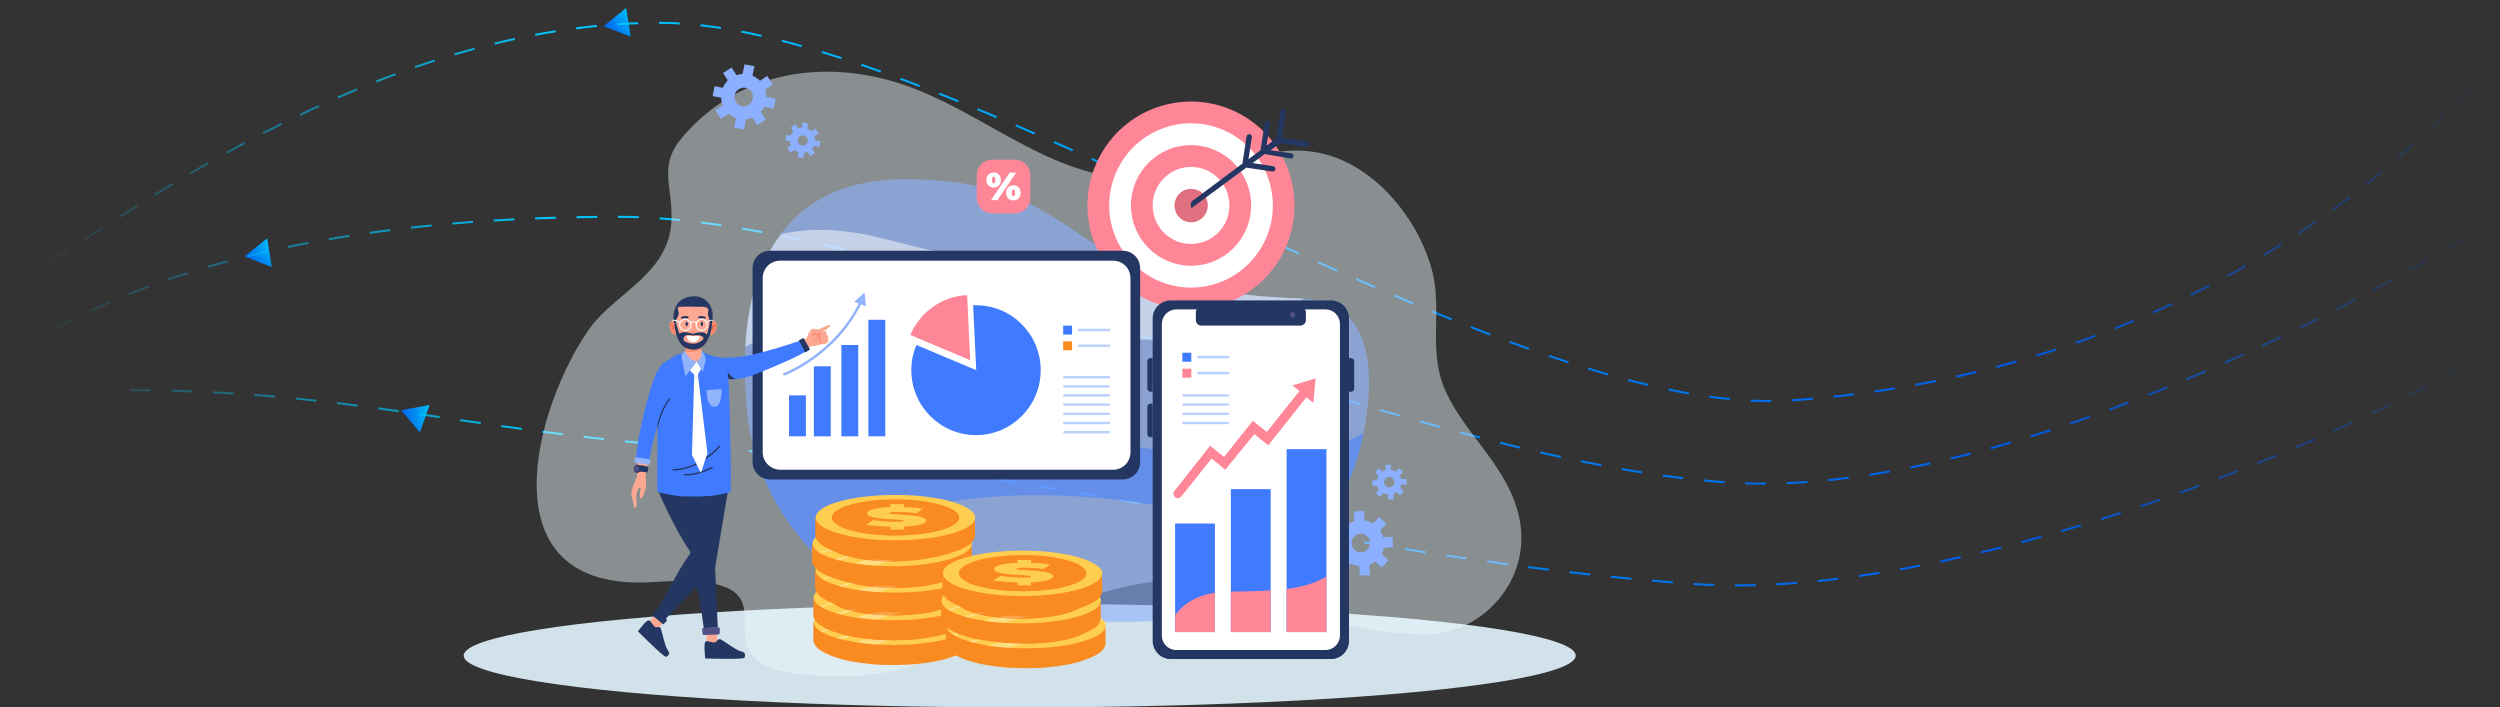 <svg xmlns="http://www.w3.org/2000/svg" fill="none" viewBox="0 0 1205 341"><rect x="0" y="0" width="1205" height="341" fill="#333333" stroke="none"/><defs/><path fill="url(#paint0_linear)" d="M303.989 17.688l-13.097-5.03 10.905-8.827 2.192 13.857z"/><path fill="url(#paint1_linear)" d="M130.955 128.705l-13.075-5.087 10.944-8.78 2.131 13.867z"/><path fill="url(#paint2_linear)" d="M202.384 208.394l-9.088-10.688 13.8-2.527-4.712 13.215z"/><path stroke="url(#paint3_linear)" stroke-dasharray="10 10" d="M1204.5 104.501c-71.83 46.333-246.9 136.8-372.5 128-157-11-396.5-128.001-534-128.001-137.5.001-227 26.001-283 61.001"/><path stroke="url(#paint4_linear)" stroke-dasharray="10 10" d="M1204.5 166c-71.83 46.333-262.4 124.3-388 115.5-157-11-319.5-56.5-454.5-64S178 188 57.5 188"/><path stroke="url(#paint5_linear)" stroke-dasharray="10 10" d="M1204.5 26C1126 121.5 1003 183.5 863 193S455.5 11 318 11 57 106.5 1 141.5"/><ellipse fill="#D1E2EA" rx="268" ry="25" transform="matrix(-1 0 0 1 491.5 316)"/><path fill="#EDF7FF" fill-opacity=".46" d="M284.417 158.043c12.375-17.122 38.258-26.074 39.248-51.943.64-16.813-6.744-26.033 5.445-40.232C358.561 31.52 403.337 28 441.326 42.963c37.99 14.96 68.143 44.39 110.608 43.175 23.12-.679 44.734-11.565 67.648-13.376 7.053-.556 13.632.082 19.778 1.749 23.017 6.297 43.105 29.161 50.488 54.35 5.961 20.436-2.227 40.419 7.301 60.484 10.106 21.361 30.421 36.384 35.289 60.977 5.836 29.511-18.17 54.824-43.621 55.317-16.21.309-46.198-2.695-59.831-13.026-16.602-12.595-33.06-13.603-52.612-13.377-37.186.453-40.656 7.758-77.429 13.377-31.514 4.815-42.266 38.12-108.773 32.817-66.507-5.302 8.329-50.408-75.148-44.898-83.478 5.51-56.552-86.557-30.607-122.489z"/><path fill="#8CB0FF" d="M657.247 208.672c-2.675 14.013-7.91 27.092-15.121 38.535-20.007 31.879-55.367 52.431-94.798 52.431h-75.605c-30.708 0-59.903-12.611-81.073-34.798-.93-.934-1.861-1.985-2.675-2.919-11.748-13.312-20.239-29.077-24.775-46.126a109.083 109.083 0 01-3.141-17.399v-.467c-1.047-10.743-1.396-21.019-.814-30.711 1.163-21.603 6.63-40.403 17.098-54.416 12.214-16.348 31.29-26.157 58.624-26.39h3.489c75.257 1.167 72.814 35.615 134.462 50.795 14.074 3.503 31.521 5.956 54.087 6.656.465 0 1.047 0 1.512.117 31.521 1.985 35.011 31.762 28.73 64.692z" opacity=".6"/><path fill="#fff" d="M628.516 143.98c-21.286 11.21-54.669 23.121-94.798 18.801-60.949-6.656-137.718-19.385-174.474 4.554 1.163-21.603 6.63-40.404 17.099-54.416 12.911-3.036 29.195-3.153 49.899 2.218 44.782 11.561 102.94 24.289 146.675 22.07 14.074 3.504 31.521 5.956 54.087 6.656.465 0 1.047 0 1.512.117z" opacity=".5"/><path fill="#407BFF" d="M657.246 208.672c-2.675 14.013-7.909 27.091-15.121 38.535-15.47 4.671-35.942 6.422-62.578.584-64.904-14.246-136.206-14.013-188.897 16.932-.931-.934-1.861-1.985-2.675-2.919-11.748-13.313-20.239-29.077-24.776-46.126 18.378-8.758 64.439-25.69 123.877-12.144 62.694 14.363 134.461 25.807 170.17 5.138z" opacity=".5"/><path fill="#8CB0FF" d="M372.93 52.37l.93-4.788-4.536-.934c0-1.168-.233-2.336-.581-3.504l3.722-2.452-2.676-4.087-3.489 2.336c-1.047-1.051-2.326-1.869-3.606-2.453l.931-4.554-4.769-.934-.931 4.67c-.93 0-1.977.234-2.908.585l-2.442-3.737-4.071 2.686 2.326 3.503c-1.047 1.051-1.861 2.335-2.443 3.62l-3.955-.817-.93 4.787 4.071.818c.116 1.284.349 2.569.814 3.736l-3.606 2.336 2.676 4.087 3.722-2.452c1.047.934 2.326 1.634 3.606 2.101l-.931 4.555 4.769.934.931-4.905c1.046-.116 2.093-.35 3.14-.817l2.326 3.62 4.071-2.686-2.442-3.736c.698-.818 1.163-1.635 1.628-2.453l4.653.934zM360.949 50.5c-2.093 1.401-4.885.818-6.164-1.284-1.396-2.102-.815-4.905 1.279-6.19 2.094-1.4 4.885-.817 6.165 1.285 1.279 1.985.698 4.788-1.28 6.189zM394.903 70.794l.465-2.686-2.443-.467c0-.7-.116-1.284-.349-1.985l1.978-1.401-1.513-2.219-1.977 1.285c-.581-.584-1.279-1.051-1.977-1.402l.465-2.452-2.675-.467-.466 2.569c-.581 0-1.046.117-1.628.35l-1.396-1.985-2.21 1.518 1.28 1.985c-.582.584-1.047 1.285-1.396 1.986l-2.094-.468-.465 2.686 2.21.467c0 .7.233 1.401.465 1.985l-1.745 1.285 1.513 2.219 1.977-1.402c.582.467 1.279.934 1.977 1.168l-.465 2.452 2.675.467.466-2.569c.581-.116 1.163-.233 1.744-.467l1.28 1.985 2.21-1.518-1.396-1.985c.349-.467.698-.934.931-1.401l2.559.467zm-6.63-1.05c-1.164.7-2.676.466-3.374-.701-.698-1.168-.465-2.686.698-3.387 1.163-.7 2.675-.467 3.373.7.698 1.052.466 2.57-.697 3.387zM671.438 263.673l-.232-4.905-4.537.234c-.232-1.168-.814-2.219-1.395-3.27l3.024-3.27-3.606-3.269-2.908 3.153c-1.279-.818-2.675-1.285-4.071-1.518l-.233-4.555-4.885.234.233 4.788c-.931.233-1.861.7-2.675 1.284l-3.257-3.036-3.257 3.62 3.14 2.919c-.814 1.285-1.279 2.686-1.512 4.087l-3.955.234.233 4.904 4.188-.233c.348 1.168.93 2.335 1.744 3.386l-2.908 3.153 3.606 3.27 3.024-3.27c1.28.701 2.559 1.051 3.955 1.168l.233 4.671 4.885-.234-.233-5.021c1.047-.35 1.978-.934 2.792-1.518l3.141 2.919 3.256-3.62-3.256-3.036c.465-.934.814-1.868.93-2.802l4.536-.467zm-12.213 1.051c-1.628 1.868-4.536 1.985-6.281.35-1.861-1.635-1.977-4.554-.349-6.306 1.629-1.868 4.537-1.985 6.281-.35 1.861 1.635 1.978 4.554.349 6.306zM678.067 233.545l-.117-2.686-2.558.117c-.117-.584-.466-1.284-.815-1.751l1.629-1.869-1.978-1.751-1.512 1.751c-.698-.467-1.512-.7-2.21-.817l-.116-2.569-2.675.117.116 2.569c-.465.116-1.047.35-1.512.7l-1.861-1.635-1.745 1.985 1.745 1.519c-.465.7-.698 1.518-.814 2.218l-2.21.117.116 2.686 2.21-.117c.233.701.465 1.284.93 1.868l-1.512 1.752 1.978 1.752 1.628-1.869c.698.35 1.396.584 2.21.584l.116 2.569 2.676-.117-.117-2.686c.582-.233 1.047-.467 1.513-.817l1.744 1.518 1.745-1.985-1.861-1.635a8.151 8.151 0 00.582-1.518h2.675zm-6.63.584c-.931 1.051-2.443 1.051-3.49.117-1.047-.934-1.047-2.452-.116-3.503.931-1.051 2.443-1.051 3.489-.117.931.934.931 2.452.117 3.503z"/><path fill="#FF8697" d="M617.764 123.207c13.292-24.237 4.496-54.701-19.645-68.045-24.142-13.344-54.487-4.514-67.779 19.722-13.292 24.237-4.496 54.701 19.645 68.045 24.142 13.344 54.488 4.514 67.779-19.722z"/><path fill="#fff" d="M586.353 136.635c20.695-6.808 31.974-29.17 25.193-49.946-6.781-20.776-29.055-32.1-49.75-25.291-20.695 6.808-31.974 29.169-25.193 49.945 6.782 20.776 29.055 32.1 49.75 25.292z"/><path fill="#FF8697" d="M579.333 127.612c15.73-2.914 26.129-18.079 23.225-33.87-2.903-15.793-18.008-26.232-33.738-23.317-15.73 2.914-26.129 18.079-23.225 33.871 2.903 15.792 18.008 26.231 33.738 23.316z"/><path fill="#fff" d="M575.132 117.561c10.197-.582 17.994-9.354 17.414-19.592-.58-10.237-9.317-18.065-19.515-17.482-10.198.582-17.994 9.353-17.414 19.591.58 10.238 9.317 18.065 19.515 17.483z"/><path fill="#E07080" d="M576.289 106.847c-4.303 1.168-8.723-1.284-9.887-5.605-1.163-4.32 1.28-8.758 5.584-9.925 4.303-1.168 8.723 1.284 9.887 5.605 1.163 4.204-1.396 8.758-5.584 9.925z"/><path fill="#243762" d="M629.912 68.195l-12.097-1.868 1.862-12.145c.116-.7-.349-1.4-1.047-1.518-.698-.116-1.396.35-1.512 1.051l-1.978 13.079-4.652 3.386 1.628-10.51c.116-.7-.349-1.4-1.047-1.4-.698-.117-1.396.35-1.512 1.05L607.58 72.4l-5.816 4.32 1.628-10.509c.117-.7-.349-1.401-1.047-1.518-.697-.117-1.395.35-1.512 1.05l-1.977 13.08-24.543 18.333c-.581 1.401-.349 2.335 0 3.153l26.404-19.501 12.562 1.868c.698.117 1.396-.35 1.512-1.051.117-.7-.349-1.401-1.047-1.518l-10.003-1.518 5.816-4.32 12.446 2.101c.698.117 1.396-.35 1.512-1.05.116-.701-.349-1.402-1.047-1.402l-10.003-1.518 4.653-3.386 12.562 1.868c.698.117 1.395-.35 1.512-1.051-.117-.817-.582-1.518-1.28-1.635zM541.165 231.093H371.111c-4.653 0-8.375-3.737-8.375-8.408v-93.418c0-4.671 3.722-8.408 8.375-8.408h170.054c4.653 0 8.375 3.737 8.375 8.408v93.535c0 4.554-3.722 8.291-8.375 8.291z"/><path fill="#fff" d="M367.621 218.014v-83.959c0-4.671 3.722-8.408 8.375-8.408h160.516c4.653 0 8.375 3.737 8.375 8.408v83.959c0 4.671-3.722 8.408-8.375 8.408H375.996c-4.653-.117-8.375-3.854-8.375-8.408z"/><path fill="#407BFF" d="M501.615 178.428c0 17.283-13.958 31.296-31.173 31.296-17.215 0-31.172-14.013-31.172-31.296 0-4.32.814-8.407 2.442-12.144l28.847 12.144-1.513-31.295h1.513c17.098 0 31.056 14.013 31.056 31.295z"/><path fill="#FF8697" d="M466.139 142.229c-9.305.467-17.564 5.021-23.031 11.91-1.744 2.219-3.256 4.671-4.303 7.357l28.846 12.144-1.512-31.411z"/><path fill="#407BFF" d="M516.741 156.941h-4.303v4.321h4.303v-4.321z"/><path fill="#8CB0FF" d="M534.771 159.628h-14.772c-.116 0-.349-.117-.349-.35v-.468c0-.117.117-.351.349-.351h14.772c.117 0 .349.117.349.351v.468c0 .116-.232.35-.349.35z" opacity=".6"/><path fill="#FA8B21" d="M516.739 164.532h-4.303v4.32h4.303v-4.32z"/><path fill="#8CB0FF" d="M534.77 167.218h-14.773c-.116 0-.349-.116-.349-.35v-.468c0-.116.117-.35.349-.35h14.773c.116 0 .348.117.348.35v.468c0 .234-.232.35-.348.35zM534.536 182.399h-21.519c-.349 0-.581-.234-.581-.584 0-.351.232-.585.581-.585h21.519c.349 0 .581.234.581.585 0 .35-.349.584-.581.584zM534.536 186.837h-21.519c-.349 0-.581-.234-.581-.585 0-.35.232-.584.581-.584h21.519c.349 0 .581.234.581.584 0 .234-.349.585-.581.585zM534.536 191.157h-21.519c-.349 0-.581-.234-.581-.584 0-.351.232-.585.581-.585h21.519c.349 0 .581.234.581.585 0 .35-.349.584-.581.584zM534.536 195.594h-21.519c-.349 0-.581-.233-.581-.584 0-.35.232-.584.581-.584h21.519c.349 0 .581.234.581.584 0 .351-.349.584-.581.584zM534.536 200.031h-21.519c-.349 0-.581-.233-.581-.584 0-.35.232-.584.581-.584h21.519c.349 0 .581.234.581.584 0 .351-.349.584-.581.584zM534.536 204.469h-21.519c-.349 0-.581-.234-.581-.584 0-.351.232-.585.581-.585h21.519c.349 0 .581.234.581.585 0 .35-.349.584-.581.584zM534.536 208.906h-21.519c-.349 0-.581-.233-.581-.584 0-.35.232-.584.581-.584h21.519c.349 0 .581.234.581.584 0 .351-.349.584-.581.584z" opacity=".6"/><path fill="#407BFF" d="M388.443 190.572h-8.142v19.735h8.142v-19.735zM400.423 176.56h-8.142v33.747h8.142V176.56zM413.681 166.283h-8.142v44.024h8.142v-44.024zM426.709 154.139h-8.143v56.167h8.143v-56.167z"/><path fill="#91B3FA" d="M411.707 145.498l5.7 2.102-.698-6.656-5.002 4.554z"/><path fill="#91B3FA" d="M378.09 180.997a.64.64 0 01-.582-.35c-.116-.35 0-.701.349-.817.233-.117 24.659-9.459 36.64-34.799.116-.35.465-.467.814-.233.349.117.465.467.233.817-12.097 25.69-36.989 35.266-37.338 35.382h-.116z"/><path fill="#243762" d="M650.153 153.556v155.308a8.73 8.73 0 01-8.724 8.758h-77.001c-2.443 0-4.653-1.051-6.281-2.569-1.629-1.635-2.559-3.737-2.559-6.189V153.556a8.729 8.729 0 018.724-8.758h77.001c1.396 0 2.791.35 3.955.934 2.907 1.401 4.885 4.437 4.885 7.824z"/><path fill="#243762" d="M650.153 153.557v155.308a8.73 8.73 0 01-8.724 8.758h-77.001c-2.443 0-4.653-1.051-6.282-2.569l87.238-169.321c2.791 1.402 4.769 4.438 4.769 7.824zM555.588 188.821h-1.047c-.814 0-1.512-.7-1.512-1.518v-13.195c0-.818.698-1.518 1.512-1.518h1.047v16.231z"/><path fill="#243762" d="M650.154 188.821h1.047c.814 0 1.512-.7 1.512-1.518v-13.195c0-.818-.698-1.518-1.512-1.518h-1.047v16.231zM555.588 210.775h-1.047c-.814 0-1.512-.701-1.512-1.518v-13.195c0-.818.698-1.519 1.512-1.519h1.047v16.232z"/><path fill="#fff" d="M560.01 306.294V156.125c0-3.854 3.14-7.007 6.979-7.007h71.883c3.839 0 6.979 3.153 6.979 7.007v150.169c0 3.854-3.14 7.007-6.979 7.007h-71.883c-3.955 0-6.979-3.153-6.979-7.007z"/><path fill="#FF8697" d="M634.101 182.398l-1.047 11.794-3.373-2.686-18.378 23.121-6.746-5.371-13.958 17.165-3.257-2.685-3.373-2.686-14.656 18.333c-.698.817-1.977 1.051-2.792.35-.93-.7-1.163-2.102-.465-3.036l17.215-21.836 6.746 5.371 8.724-10.976 5.118-6.423 3.373 2.686 3.373 2.686 15.703-19.735-3.373-2.686 11.166-3.386z"/><path fill="#407BFF" d="M612.466 235.764h-19.193v68.896h19.193v-68.896z"/><path fill="#FF8697" d="M593.273 285.159c5.7-.117 12.446-.117 19.193-.584v20.085h-19.193v-19.501z"/><path fill="#407BFF" d="M639.337 216.497h-19.192v88.163h19.192v-88.163z"/><path fill="#FF8697" d="M639.337 277.803v26.857h-19.192v-20.785c7.211-.934 13.957-2.686 19.192-6.072z"/><path fill="#407BFF" d="M585.598 252.346h-19.192v52.314h19.192v-52.314z"/><path fill="#FF8697" d="M585.598 285.742v18.917h-19.192v-8.057c1.978-2.919 7.444-9.225 19.192-10.86z"/><path fill="#407BFF" d="M574.2 170.021h-4.304v4.32h4.304v-4.32z"/><path fill="#8CB0FF" d="M592.113 172.707h-14.772c-.116 0-.349-.117-.349-.35v-.468c0-.117.117-.35.349-.35h14.772c.117 0 .349.116.349.35v.468c0 .233-.116.35-.349.35z" opacity=".6"/><path fill="#FF8697" d="M574.2 177.728h-4.304v4.32h4.304v-4.32z"/><path fill="#8CB0FF" d="M592.109 180.414h-14.772c-.116 0-.349-.117-.349-.35v-.468c0-.117.117-.35.349-.35h14.772c.117 0 .349.116.349.35v.468c0 .233-.116.35-.349.35zM591.881 191.158h-21.518c-.349 0-.582-.234-.582-.584 0-.351.233-.585.582-.585h21.518c.349 0 .582.234.582.585 0 .35-.233.584-.582.584zM591.881 195.595h-21.518c-.349 0-.582-.233-.582-.584s.233-.584.582-.584h21.518c.349 0 .582.233.582.584s-.233.584-.582.584zM591.881 200.032h-21.518c-.349 0-.582-.233-.582-.584 0-.35.233-.584.582-.584h21.518c.349 0 .582.234.582.584 0 .351-.233.584-.582.584zM591.881 204.47h-21.518c-.349 0-.582-.234-.582-.584 0-.351.233-.585.582-.585h21.518c.349 0 .582.234.582.585 0 .35-.233.584-.582.584z" opacity=".6"/><path fill="#243762" d="M626.775 156.942h-47.806c-1.396 0-2.559-1.168-2.559-2.686v-3.736c0-1.402 1.163-2.569 2.559-2.569h47.806c1.396 0 2.675 1.167 2.675 2.569v3.736c0 1.402-1.163 2.686-2.675 2.686z"/><path fill="#243762" d="M615.959 152.971h-30.591c-.349 0-.698-.233-.698-.7v-.935c0-.35.233-.7.698-.7h30.591c.349 0 .698.233.698.7v.935c-.116.35-.349.7-.698.7z"/><path fill="#524E86" d="M624.332 151.804c0 .701-.581 1.285-1.279 1.285s-1.28-.584-1.28-1.285c0-.7.582-1.284 1.28-1.284.698-.117 1.279.467 1.279 1.284z"/><path fill="#FDA893" d="M400.187 156.709c-1.046-.351-5.583 2.101-5.815 2.101-.233 0-1.047-.233-1.978-.35-.93-.117-1.396.117-2.21 1.401-.698 1.168-1.396 3.27-1.396 3.27-.465.117-.93.35-1.395.584.697 1.401 1.395 2.686 2.093 4.087.814-.467 1.512-.817 2.094-1.168.465.117.93.234 1.279.117 1.047-.234 1.978-.584 2.559-.701.349-.116.466-.233.466-.233.116 0 .581.233 1.628 0 1.163-.35 1.861-1.168 1.861-1.635 0-.584-.581-.934-.581-.934s.465-.35.465-.934c0-.584-1.047-1.168-1.047-1.168s.465-.584.116-1.168c-.349-.584-1.744-.117-1.861 0 .233-.233 4.653-2.919 3.722-3.269z"/><path fill="#FD896B" d="M391.696 161.964h-.117c-.116-.117-.116-.234-.116-.351l.581-1.051c0-.116.117-.116.117-.116h.232s1.164.7 2.21.467c.349-.117.582-.234.582-.351.116-.233 0-.35 0-.35 0-.117 0-.233.116-.35.117 0 .233 0 .349.117 0 0 .117.467 0 .817-.116.35-.465.584-.93.701-.931.233-1.861-.234-2.327-.351l-.465.818h-.232z"/><path fill="#FD896B" d="M396.117 165.818s-.233 0-.582.117c-.465-.467-.465-1.168-.465-1.635 0-.467 0-.817-.233-1.168-.232-.233-.349-.583-.349-.934 0-.35 0-.584.117-.817 0-.117 0-.117.116-.234.116-.233.116-.35.116-.35.117-.117.233-.117.349-.117.116.117.116.234.116.35-.116.117-.232.468-.232.935 0 .233.116.467.232.7.349.351.349.935.349 1.402-.116.817 0 1.284.466 1.751z"/><path fill="#FD896B" d="M392.627 163.949c-.116 0-.232 0-.232-.117 0-.116 0-.233.116-.35 0 0 1.512-.701 1.628-2.102 0-.117.117-.234.233-.234s.233.117.233.234c-.117 1.752-1.745 2.569-1.978 2.569.116 0 0 0 0 0z"/><path fill="#407BFF" d="M387.51 163.598c-9.305 3.153-16.284 5.255-23.496 7.007-12.911 3.152-19.774 1.284-19.774 1.284l4.886 8.992.814 1.634c1.396.351 3.14.467 4.769.234 4.885-.467 9.887-2.569 9.887-2.569 13.26-5.255 21.983-9.342 25.589-11.911l-2.675-4.671z"/><path fill="#243762" d="M387.276 162.897l-2.21 1.051 3.025 5.955 2.326-1.401-3.141-5.605zM354.71 182.749c-1.745.117-3.373.117-4.769-.234l-.814-1.635c.233-.817.698-1.401 1.512-1.751 0 0 1.163 2.335 4.071 3.62z"/><path fill="#FDA893" d="M316.905 294.733l-3.839 5.138s.698 2.335 3.49 4.087l4.536-5.839-4.187-3.386z"/><path fill="#243762" d="M315.975 302.323s1.745-.351 2.327.233c.581.584 2.093 8.992 3.606 10.86 1.395 1.869 0 2.803-.931 3.153-.93.35-13.493-12.261-13.493-12.261s3.141-4.321 4.653-5.138c1.512-.817 2.21 2.219 3.838 3.153z"/><path fill="#FDA893" d="M340.17 303.491l.582 6.306s1.977 1.284 5.234.7l-.582-7.356-5.234.35z"/><path fill="#243762" d="M344.939 309.563s1.163-1.518 1.978-1.518c.93 0 7.909 5.489 10.352 5.956 2.326.467 1.977 2.218 1.512 3.036-.465.934-18.843.35-18.843.35s-.698-5.955-.117-7.707c.466-1.518 3.257.351 5.118-.117zM336.679 234.713l-3.839 31.879s-3.489 4.671-6.746 10.626a9463.397 9463.397 0 01-10.119 18.1l4.42 3.387 24.31-25.223 6.513-39.003-14.539.234z"/><path fill="#243762" d="M321.558 298.705c-.349 1.051-1.163 1.635-1.977 2.219l-5.118-4.321c.465-.934 1.047-1.752 1.745-2.335l5.35 4.437zM317.021 235.996s6.863 16.932 15.703 30.011c0 0 1.28 12.845 3.606 19.618 1.047 3.036 2.908 17.165 2.908 17.165l6.746-.35-1.745-39.236-7.095-28.492-20.123 1.284z"/><path fill="#524E86" d="M346.682 302.323c.465 1.168.349 2.336 0 3.503l-7.793.234c-.349-1.168-.466-2.219-.349-3.386l8.142-.351z"/><path fill="#407BFF" d="M352.149 233.895v3.27c-3.257.934-6.514 1.518-9.77 1.868H341.564c-.581.117-1.163.117-1.744.117-2.792.234-5.584.234-8.375.117H329.119c-4.071-.35-8.259-1.051-12.33-2.219v-9.225-.701c0-4.67 0-10.509.116-16.464v-1.402-1.635-.233-.35-.818-1.168-.817-1.752c.233-11.91.582-22.77 1.396-25.573.116-.233.116-.467.233-.584l.349-.35.465-.467c1.279-1.168 3.489-2.569 5.7-3.854.232-.116.465-.35.814-.467l6.048-2.102 6.281.468c.698.467 6.747 2.452 7.444 2.919.233.117.466.233.582.35 1.745 1.051 3.141 2.219 3.838 3.153.931 1.401 1.513 13.429 1.745 26.624v.934c0 1.402.117 2.803.117 4.204 0 1.401 0 2.803.116 4.087 0 2.219.116 4.438.116 6.54v.7c0 2.102 0 4.087.116 5.956v7.94c-.116.35-.116.701-.116.934z"/><path fill="#91B3FA" d="M340.634 188.004l7.211-.467s.233 8.758-3.606 8.524c-3.838-.233-3.605-8.057-3.605-8.057z"/><path fill="#243762" d="M323.071 192.324c0-.35-.349-.467-.582-.233-2.559 3.386-4.071 7.006-5.001 9.809-.233.7-.465 1.401-.582 2.102V207.388c.233-1.401.582-3.27 1.28-5.372.93-2.802 2.326-6.422 4.885-9.692 0 .117 0 .117 0 0zM324.349 226.772c6.746 0 12.562-3.153 16.284-5.722 3.955-2.803 6.397-5.605 6.397-5.722a.355.355 0 000-.467.352.352 0 00-.465 0s-2.326 2.803-6.281 5.605c-3.606 2.569-9.189 5.605-15.819 5.605-.233 0-.349.117-.349.351-.116.233 0 .35.233.35zM331.445 229.108c5.932 0 11.748-3.387 11.981-3.504.116-.116.232-.233.116-.467-.116-.116-.233-.233-.465-.116-.117 0-6.979 3.97-13.144 3.386-.233 0-.349.117-.349.35 0 .234.116.351.349.351.465-.117 1.047 0 1.512 0z"/><path fill="#fff" d="M340.983 218.366l-3.14 9.575-4.304-8.641 1.047-37.367.116-1.402 1.629-.233.232 1.868 4.42 36.2z"/><path fill="#EDEDED" d="M336.563 182.166l-.814 1.051-1.163-1.284.116-1.402 1.629-.233.232 1.868z"/><path fill="#fff" d="M332.492 178.546l3.257 3.153 2.21-3.971-2.21-3.62-3.257 4.438z"/><path fill="#91B3FA" d="M330.979 168.736l-.931.701c-.232.234-.465.35-.697.584-.698.584-.931 1.051-.815 2.219 0 .116.117.35.117.467l1.744 8.641 5.467-7.24c-.116 0-4.071-1.401-4.885-5.372z"/><path fill="#91B3FA" d="M338.074 169.086s2.559 2.336 1.861 5.255l-1.163 4.788-2.908-5.021c-.116 0 1.977-1.285 2.21-5.022z"/><path fill="#FDA893" d="M305.507 244.055c-.116 1.634 1.861.817 1.279-2.686-.581-3.387 1.047-6.539 1.745-6.423.698.117-.581 3.737 0 5.022.582 1.284 1.396-1.285 2.21-2.803.814-1.635.814-5.138.465-7.59-.349-2.452 4.071-17.633 4.188-21.954l.581-1.868 1.978-6.773 3.14-10.626s-1.861-8.057-5.001-7.357c0 0-1.629 5.605-3.49 11.911-.349 1.051-.581 2.219-.93 3.27-1.28 4.554-2.443 9.108-3.025 11.794-1.512 7.123-1.628 21.836-1.628 21.836s-2.559 5.372-2.675 7.824c0 2.686 1.396 4.788 1.163 6.423z"/><path fill="#407BFF" d="M318.882 176.21c0 .116-.232-.234-.349 0-.349.817-1.977 2.919-2.791 5.021-.117.233-.233.584-.349.817-1.163 3.036-7.561 22.654-8.84 39.47l6.281 1.167c1.977-10.976 3.257-14.363 4.42-19.734.581-2.102 1.279-4.087 1.861-5.956.233-.7.465-1.518.698-2.102.116-.233.116-.467.232-.7.931-2.803 1.629-5.022 1.861-6.189.466-3.62-.93-10.393-3.024-11.794z"/><path fill="#91B3FA" d="M306.205 220.35l-.465 2.569 7.444 1.167.466-2.569-7.445-1.167z"/><path fill="#243762" d="M306.67 224.32s4.071-.351 5.816.934l-.349 2.452s-4.769-.584-5.932-.467c0 0 0-2.452.465-2.919z"/><path fill="#243762" d="M308.763 225.955c0 1.051-.698 1.985-1.629 1.985-.93 0-1.628-.934-1.628-1.985 0-1.051.698-1.985 1.628-1.985.931 0 1.629.817 1.629 1.985z"/><path fill="#524E86" d="M308.065 225.838c0 .817-.582 1.401-1.164 1.401-.581 0-1.163-.701-1.163-1.401 0-.818.582-1.401 1.163-1.401.582 0 1.164.583 1.164 1.401z"/><path fill="#243762" d="M324.582 153.321c0 5.722 3.49 9.692 9.305 9.692 5.816 0 9.771-4.32 9.771-10.042 0-5.722-3.373-10.159-9.189-10.159-6.863.116-9.887 4.787-9.887 10.509z"/><path fill="#FD896B" d="M325.861 155.773s-1.628-2.102-2.791-.35c-1.163 1.751.465 7.006 3.373 5.721l-.582-5.371z"/><path fill="#D65C48" d="M325.86 159.509c-.116 0-.233-.117-.233-.234-.465-1.635-2.093-2.219-2.093-2.219-.117 0-.233-.233-.117-.35 0-.117.233-.233.349-.117.117 0 1.861.701 2.443 2.569 0 .234-.116.351-.349.351.116 0 0 0 0 0z"/><path fill="#D65C48" d="M324.231 158.693h-.117c-.116-.117-.116-.234-.116-.351 0 0 .349-.467.931-.701.116 0 .232 0 .349.117 0 .117 0 .234-.117.351-.465.233-.698.584-.698.584h-.232z"/><path fill="#FD896B" d="M342.377 155.773s1.628-2.102 2.791-.35c1.163 1.751-.465 7.006-3.373 5.721l.582-5.371z"/><path fill="#D65C48" d="M342.376 159.509c.117 0 .233-.117.233-.234.465-1.635 2.094-2.219 2.094-2.219.116 0 .232-.233.116-.35 0-.117-.233-.233-.349-.117-.116 0-1.861.701-2.443 2.569 0 .234.117.351.349.351-.116 0 0 0 0 0z"/><path fill="#D65C48" d="M344.006 158.693h.116c.116-.117.116-.234.116-.351 0 0-.348-.467-.93-.701-.116 0-.233 0-.349.117 0 .117 0 .234.116.351.466.233.698.584.698.584h.233z"/><path fill="#FDA893" d="M338.074 165.583v5.488s-.581 2.802-2.326 3.036c-2.443.233-5.234-3.854-5.234-3.854v-4.32l7.56-.35z"/><path fill="#FD896B" d="M338.074 165.583v2.335c-1.396 1.518-3.838 1.985-7.56 1.401v-3.386l7.56-.35z"/><path fill="#FDA893" d="M325.045 155.773c0 .35 0 .584.116.934.117.818.233 1.518.349 2.336v.116c.698 3.854 2.21 7.591 5.584 8.758 7.56 2.686 10.352-3.853 11.399-7.59l.348-1.401v-.117c.117-.584.233-1.168.233-1.751 0-.468.116-.935.116-1.402.117-1.167.233-2.335.233-3.269.116-2.336-1.279-4.438-3.489-5.255-3.141-1.168-7.91-2.102-12.33.35-1.628.934-2.675 2.686-2.792 4.554.117 1.051.117 2.336.233 3.737z"/><path fill="#243762" d="M325.047 155.773c0 .35 0 .584.116.934.117.818.233 1.518.349 2.336v.116c.698 3.854 2.21 7.591 5.583 8.758 7.561 2.686 10.352-3.853 11.399-7.59l.349-1.401v-.117c.117-.584.233-1.168.233-1.751 0-.468.116-.935.116-1.402l-1.163.351c-.349 1.751-.814 4.203-1.396 5.371-1.047-2.452-6.513-.467-6.513-.467s-5.002-1.752-6.63 0c-.815-1.985-1.513-5.021-1.513-5.021l-.93-.117zm8.956 5.955c3.955-.583 5.002.468 5.118 1.635-1.047 1.168-2.326 1.752-3.373 2.102-1.396.351-4.187.234-6.165-1.284-.232-.935-.465-3.62 4.42-2.453z"/><path fill="#243762" d="M331.562 156.124c0 .584-.233 1.051-.582 1.051s-.582-.467-.582-1.051c0-.584.233-1.051.582-1.051.233 0 .582.467.582 1.051zM338.888 156.124c0 .584-.233 1.051-.582 1.051s-.581-.467-.581-1.051c0-.584.232-1.051.581-1.051s.582.467.582 1.051zM340.052 152.737s-1.977-.817-3.49-.117l.117.818s2.21-.234 3.373.233c.116-.35.116-.7 0-.934zM328.421 152.737s1.978-.817 3.49-.117l-.117.818s-2.21-.234-3.373.233c-.116-.35-.116-.7 0-.934z"/><path fill="#FD896B" d="M334.353 160.444c-.465 0-.814-.117-.931-.117-.116 0-.232-.117-.116-.35 0-.117.116-.234.349-.117.233.117.814.117.93 0 0 0 .117-.117.117-.233 0-.818-.582-3.737-.582-3.737 0-.117 0-.234.233-.234.116 0 .232 0 .232.234 0 .117.582 2.919.582 3.853 0 .351-.116.584-.233.584-.232.117-.349.117-.581.117z"/><path fill="#fff" d="M330.979 161.963c.232 1.051.814 2.919 3.14 2.919 2.21 0 2.908-1.751 3.141-2.919h-6.281z"/><path fill="#243762" d="M343.19 155.891h-1.163c.117-1.168-.232-2.453-.581-3.387-.815-2.102.814-2.919-.466-3.97-1.279-1.051-4.536-.584-6.862-.701-2.327-.117-5.932 0-6.863.117-.93.234-.349 1.635-.116 2.803.349 1.167-1.047 2.452-1.28 3.62-.116.35 0 .817 0 1.401h-.93c-.117-1.401-.117-2.803-.117-3.854 0-1.868 1.047-3.62 2.792-4.554 4.536-2.569 9.189-1.635 12.33-.35 2.21.817 3.605 2.919 3.489 5.255 0 1.051-.116 2.335-.233 3.62z"/><path fill="#fff" d="M335.285 156.591c0-1.635 1.28-2.92 2.908-2.92s2.908 1.285 2.908 2.92-1.28 2.919-2.908 2.919c-1.512 0-2.908-1.284-2.908-2.919zm.465 0c0 1.401 1.164 2.452 2.443 2.452 1.396 0 2.443-1.168 2.443-2.452 0-1.285-1.163-2.453-2.443-2.453-1.279 0-2.443 1.168-2.443 2.453zM327.373 156.591c0-1.635 1.28-2.92 2.908-2.92s2.908 1.285 2.908 2.92-1.28 2.919-2.908 2.919-2.908-1.284-2.908-2.919zm.465 0c0 1.401 1.163 2.452 2.443 2.452 1.279 0 2.443-1.168 2.443-2.452 0-1.285-1.164-2.453-2.443-2.453-1.28 0-2.443 1.168-2.443 2.453z"/><path fill="#fff" d="M340.634 155.657s.117 0 .117-.116c0 0 1.395-1.285 3.024-.935.116 0 .232 0 .232-.116 0-.117 0-.234-.116-.234-1.977-.467-3.489.934-3.489 1.051-.117.117-.117.234 0 .35h.232zM327.841 155.657c.116 0 .116 0 .232-.116.117-.117 0-.234-.116-.351-.116 0-2.21-1.401-3.955-1.051-.116 0-.232.117-.232.234s.116.233.232.233c1.629-.233 3.606 1.051 3.606 1.051h.233zM333.075 156.008s.581-.702 1.279-.702 1.163.702 1.163.702l.349-.234s-.581-.935-1.628-.935c-.931 0-1.629.935-1.629.935l.466.234z"/><path fill="#FA8B21" d="M469.044 308.397c0 1.401-.698 2.686-1.977 3.97-.349.351-.698.584-1.047.818-1.047.817-2.443 1.518-4.071 2.218-.349.117-.698.351-1.047.467-1.279.467-2.559.935-4.071 1.402l-1.047.35c-1.279.35-2.675.701-4.071.934-.349.117-.698.117-1.047.234-1.279.233-2.675.467-4.071.7-.349 0-.698.117-1.047.117-1.279.117-2.675.35-4.071.467-.349 0-.698.117-1.047.117-1.279.117-2.675.234-4.071.234h-1.046c-1.28 0-2.676.116-4.072.116H430.195c-1.396 0-2.676 0-4.071-.116h-1.047c-1.047 0-1.978-.117-3.024-.117-.349 0-.698 0-1.047-.117-.349 0-.698 0-1.047-.117-1.396-.117-2.675-.233-4.071-.467-.349 0-.698-.117-1.047-.117l-2.443-.35c-.581-.117-1.047-.234-1.628-.234-.349-.116-.698-.116-1.047-.233-1.396-.234-2.792-.584-4.071-.934-.233-.117-.465-.117-.698-.234-.116 0-.233-.117-.349-.117-.581-.116-1.163-.35-1.628-.467-.815-.233-1.629-.584-2.327-.817-.349-.117-.698-.234-1.046-.467-1.396-.584-2.559-1.168-3.606-1.869-.117-.116-.349-.233-.466-.35-.232-.117-.348-.233-.581-.35-.233-.117-.349-.234-.582-.467-1.512-1.285-2.326-2.686-2.326-4.087V299.989H468.928l.116 8.408z"/><path fill="#FA8B21" d="M395.649 299.872v13.546c-.232-.117-.348-.234-.581-.351-.233-.116-.349-.233-.582-.467v-12.728h1.163zM405.885 299.872v17.632c-.233-.116-.466-.116-.698-.233-.116 0-.233-.117-.349-.117v-17.399l1.047.117zM416.121 299.872v19.618c-.349 0-.698-.117-1.047-.117v-19.501h1.047zM426.24 299.872v20.435h-1.047v-20.435h1.047zM436.475 299.872v20.435h-1.047v-20.435h1.047zM446.713 299.872v19.384c-.349 0-.698.117-1.047.117v-19.618l1.047.117zM456.832 299.872v17.399l-1.047.351v-17.633l1.047-.117zM461.949 299.872v15.531c-.349.117-.698.35-1.047.467v-15.998h1.047zM467.068 299.755v12.495c-.349.35-.698.583-1.047.817v-13.312h1.047z"/><path fill="#FFCE4F" d="M469.044 299.872c0 6.072-17.215 10.977-38.384 10.977-2.908 0-5.7-.117-8.491-.234-3.374-.233-6.63-.584-9.655-1.051-2.675-.467-5.118-.934-7.444-1.518-.698-.117-1.396-.35-1.977-.584-2.792-.817-5.234-1.751-6.979-2.802-.349-.234-.698-.467-.931-.584-1.861-1.285-2.908-2.686-2.908-4.204v-.35c.698-5.839 17.68-10.51 38.385-10.51 5.118 0 10.003.234 14.423.818.814.116 1.745.233 2.559.35a68.685 68.685 0 019.77 1.985c.582.117 1.28.35 1.861.584 2.094.701 3.955 1.401 5.351 2.219 1.512.817 2.675 1.751 3.489 2.569.582.7.931 1.401.931 2.102v.233z"/><path fill="#fff" d="M468.114 297.42l-45.829 13.195c-3.373-.233-6.63-.583-9.654-1.05l51.993-14.831c1.512.818 2.675 1.752 3.49 2.686zM447.641 290.064l-51.412 14.597c-.349-.234-.698-.467-.93-.584l49.899-14.363c.698.117 1.629.233 2.443.35zM459.273 292.632l-54.087 15.531c-.698-.117-1.395-.35-1.977-.584l54.203-15.531c.582.234 1.28.351 1.861.584z" opacity=".3"/><path fill="#FA8B21" d="M461.366 299.873v.35c-.698 4.671-14.19 8.291-30.707 8.291-16.517 0-29.894-3.737-30.708-8.291v-.35c0-4.788 13.725-8.758 30.708-8.758 16.982 0 30.707 3.97 30.707 8.758z"/><path fill="#FA8B21" d="M461.367 300.34c-.698 4.671-14.191 8.291-30.708 8.291h-1.046c-3.722 0-7.212-.234-10.469-.584-3.257-.351-6.165-.934-8.724-1.518-.697-.117-1.279-.351-1.861-.467-2.791-.818-5.001-1.752-6.397-2.92-.349-.233-.698-.467-.93-.817-.582-.584-1.047-1.285-1.164-1.985.698-4.671 14.191-8.408 30.708-8.408 2.093 0 4.071.117 6.048.117 1.047 0 1.978.117 2.908.233a83.31 83.31 0 0110.701 1.635c.698.117 1.28.351 1.978.467 2.442.701 4.42 1.518 5.932 2.336 1.512.817 2.442 1.751 2.908 2.802 0 .351 0 .584.116.818z"/><path fill="#fff" d="M461.135 299.638l-31.522 8.992a97.57 97.57 0 01-10.468-.584l39.082-11.093c1.512.817 2.442 1.751 2.908 2.685zM439.732 292.399l-37.686 10.743c-.349-.234-.698-.467-.931-.818l35.593-10.159c1.047 0 2.094.117 3.024.234zM452.293 294.501l-41.873 11.911c-.698-.117-1.28-.35-1.861-.467l41.873-11.911c.582.117 1.28.351 1.861.467z" opacity=".2"/><path fill="#FA8B21" d="M434.963 304.894v1.401h-6.514v-1.401c-4.536-.117-9.073-.467-11.748-.934l3.49-2.219c3.024.467 7.095.818 10.584.818 3.025 0 4.188-.234 4.188-.468 0-1.167-17.797-.233-17.797-3.619 0-1.519 3.723-2.686 11.283-3.037v-1.401h6.514v1.401c3.373.117 6.746.351 9.305.818l-3.257 2.219c-3.14-.468-6.165-.701-8.956-.701-3.141 0-4.187.233-4.187.584 0 1.051 17.796.233 17.796 3.62 0 1.284-3.606 2.569-10.701 2.919z"/><path fill="#FFCE4F" d="M434.73 304.427v1.401h-6.513v-1.401c-4.537-.117-9.073-.467-11.748-.934l3.489-2.219c3.024.467 7.096.817 10.585.817 3.024 0 4.187-.233 4.187-.467 0-1.168-17.796-.233-17.796-3.62 0-1.518 3.722-2.686 11.283-3.036v-1.401h6.513v1.401c3.374.117 6.747.35 9.306.818l-3.257 2.218c-3.141-.467-6.165-.7-8.957-.7-3.14 0-4.187.233-4.187.583 0 1.051 17.796.234 17.796 3.62 0 1.285-3.605 2.569-10.701 2.92z"/><path fill="#FA8B21" d="M469.044 296.37c0 1.401-.698 2.685-1.977 3.97-.349.35-.698.584-1.047.817-1.047.818-2.443 1.518-4.071 2.219-.349.117-.698.35-1.047.467-1.279.467-2.559.934-4.071 1.401l-1.047.351c-1.279.35-2.675.7-4.071.934-.349.117-.698.117-1.047.233-1.279.234-2.675.467-4.071.701-.349 0-.698.117-1.047.117-1.279.117-2.675.35-4.071.467-.349 0-.698.117-1.047.117-1.279.116-2.675.233-4.071.233h-1.046c-1.28 0-2.676.117-4.072.117H430.195c-1.396 0-2.676 0-4.071-.117h-1.047c-1.047 0-1.978-.117-3.024-.117-.349 0-.698 0-1.047-.116-.349 0-.698 0-1.047-.117-1.396-.117-2.675-.234-4.071-.467-.349 0-.698-.117-1.047-.117l-2.443-.35c-.581-.117-1.047-.234-1.628-.234-.349-.117-.698-.117-1.047-.233-1.396-.234-2.792-.584-4.071-.935-.233-.116-.465-.116-.698-.233-.116 0-.233-.117-.349-.117-.581-.117-1.163-.35-1.628-.467-.815-.234-1.629-.584-2.327-.817-.349-.117-.698-.234-1.046-.467-1.396-.584-2.559-1.168-3.606-1.869-.117-.117-.349-.233-.466-.35-.232-.117-.348-.234-.581-.351-.233-.116-.349-.233-.582-.467-1.512-1.284-2.326-2.685-2.326-4.087v-8.524H468.928l.116 8.408z"/><path fill="#FA8B21" d="M395.649 287.961v13.429c-.232-.116-.348-.233-.581-.35-.233-.117-.349-.234-.582-.467v-12.728l1.163.116zM405.885 287.844v17.633c-.233-.117-.466-.117-.698-.234-.116 0-.233-.116-.349-.116v-17.399l1.047.116zM416.121 287.845v19.617c-.349 0-.698-.116-1.047-.116v-19.501h1.047zM426.24 287.845v20.435h-1.047v-20.435h1.047zM436.475 287.845v20.435h-1.047v-20.435h1.047zM446.713 287.845v19.501c-.349 0-.698.116-1.047.116v-19.617h1.047zM456.832 287.845v17.399l-1.047.35v-17.633l1.047-.116zM461.949 287.845v15.53c-.349.117-.698.351-1.047.468v-15.998h1.047zM467.068 287.845v12.494c-.349.351-.698.584-1.047.818v-13.312h1.047z"/><path fill="#FFCE4F" d="M469.044 287.961c0 6.072-17.215 10.977-38.384 10.977-2.908 0-5.7-.117-8.491-.234-3.374-.234-6.63-.584-9.655-1.051-2.675-.35-5.118-.934-7.444-1.518-.698-.117-1.396-.35-1.977-.584-2.792-.817-5.234-1.751-6.979-2.802-.349-.234-.698-.467-.931-.584-1.861-1.285-2.908-2.686-2.908-4.204v-.35c.698-5.839 17.68-10.51 38.385-10.51 5.118 0 10.003.234 14.423.817.814.117 1.745.234 2.559.351a68.685 68.685 0 019.77 1.985c.582.117 1.28.35 1.861.584 2.094.7 3.955 1.401 5.351 2.218 1.512.818 2.675 1.752 3.489 2.569.582.701.931 1.402.931 2.102v.234z"/><path fill="#fff" d="M468.114 285.392l-45.829 13.195c-3.373-.233-6.63-.584-9.654-1.051l51.993-14.83c1.512.934 2.675 1.752 3.49 2.686zM447.641 278.036l-51.412 14.596c-.349-.233-.698-.467-.93-.583l49.899-14.363c.698.116 1.629.233 2.443.35zM459.273 280.604l-54.087 15.531c-.698-.117-1.395-.35-1.977-.584l54.203-15.53c.582.233 1.28.35 1.861.583z" opacity=".3"/><path fill="#FA8B21" d="M461.366 287.961v.35c-.698 4.671-14.19 8.291-30.707 8.291-16.517 0-29.894-3.736-30.708-8.291v-.35c0-4.788 13.725-8.758 30.708-8.758 16.982 0 30.707 3.854 30.707 8.758z"/><path fill="#FA8B21" d="M461.367 288.311c-.698 4.671-14.191 8.291-30.708 8.291h-1.046c-3.722 0-7.212-.233-10.469-.583-3.257-.351-6.165-.935-8.724-1.519-.697-.116-1.279-.35-1.861-.467-2.791-.817-5.001-1.751-6.397-2.919-.349-.234-.698-.467-.93-.817-.582-.584-1.047-1.285-1.164-1.986.698-4.67 14.191-8.407 30.708-8.407 2.093 0 4.071.117 6.048.117 1.047 0 1.978.116 2.908.233a82.96 82.96 0 0110.701 1.635c.698.117 1.28.35 1.978.467 2.442.701 4.42 1.518 5.932 2.335 1.512.818 2.442 1.752 2.908 2.803 0 .35 0 .584.116.817z"/><path fill="#fff" d="M461.135 287.611l-31.522 8.992a97.57 97.57 0 01-10.468-.584l39.082-11.094c1.512.818 2.442 1.752 2.908 2.686zM439.732 280.37l-37.686 10.743c-.349-.233-.698-.467-.931-.817l35.593-10.159c1.047 0 2.094.116 3.024.233zM452.293 282.473l-41.873 11.911c-.698-.117-1.28-.351-1.861-.467l41.873-11.911c.582.117 1.28.35 1.861.467z" opacity=".2"/><path fill="#FA8B21" d="M434.963 292.866v1.401h-6.514v-1.401c-4.536-.117-9.073-.467-11.748-.934l3.49-2.219c3.024.467 7.095.817 10.584.817 3.025 0 4.188-.233 4.188-.467 0-1.168-17.797-.233-17.797-3.62 0-1.518 3.723-2.686 11.283-3.036v-1.401h6.514v1.401c3.373.117 6.746.35 9.305.818l-3.257 2.218c-3.14-.467-6.165-.7-8.956-.7-3.141 0-4.187.233-4.187.583 0 1.051 17.796.234 17.796 3.62 0 1.285-3.606 2.569-10.701 2.92z"/><path fill="#FFCE4F" d="M434.73 292.398v1.402h-6.513v-1.402c-4.537-.116-9.073-.467-11.748-.934l3.489-2.218c3.024.467 7.096.817 10.585.817 3.024 0 4.187-.234 4.187-.467 0-1.168-17.796-.234-17.796-3.62 0-1.518 3.722-2.686 11.283-3.036v-1.401h6.513v1.401c3.374.117 6.747.35 9.306.817l-3.257 2.219c-3.141-.467-6.165-.701-8.957-.701-3.14 0-4.187.234-4.187.584 0 1.051 17.796.234 17.796 3.62 0 1.285-3.605 2.569-10.701 2.919z"/><path fill="#FA8B21" d="M469.863 283.056c0 .116 0 .116 0 0 0 1.401-.698 2.685-1.978 3.97-.349.35-.698.584-1.047.817-1.046.818-2.442 1.518-4.071 2.219-.349.117-.698.35-1.047.467-1.279.467-2.559.934-4.071 1.401l-1.046.351c-1.28.35-2.676.7-4.072.934-.348.117-.697.117-1.046.233-1.28.234-2.676.467-4.071.701-.349 0-.698.117-1.047.117-1.28.117-2.676.35-4.071.467-.349 0-.698.117-1.047.117-1.28.116-2.675.233-4.071.233h-1.047c-1.28 0-2.675.117-4.071.117h-1.047c-1.396 0-2.675 0-4.071-.117h-1.047c-1.047 0-1.977-.117-3.024-.117-.349 0-.698 0-1.047-.116-.349 0-.698 0-1.047-.117-1.396-.117-2.675-.234-4.071-.467-.349 0-.698-.117-1.047-.117l-2.442-.35c-.582-.117-1.047-.234-1.629-.234-.349-.117-.698-.117-1.047-.233-1.395-.234-2.791-.584-4.071-.935-.232-.116-.465-.116-.698-.233-.116 0-.232-.117-.349-.117-.581-.117-1.163-.35-1.628-.467-.814-.234-1.628-.584-2.326-.817-.349-.117-.698-.234-1.047-.468-1.396-.583-2.559-1.167-3.606-1.868-.116-.117-.349-.233-.465-.35-.233-.117-.349-.234-.582-.351-.232-.116-.349-.233-.581-.467-1.512-1.284-2.327-2.685-2.327-4.087v-8.524H469.746l.117 8.408z"/><path fill="#FA8B21" d="M396.468 274.648v13.428c-.233-.116-.349-.233-.582-.35-.232-.117-.349-.233-.581-.467v-12.728l1.163.117zM406.703 274.648v17.632c-.233-.117-.465-.117-.698-.233-.116 0-.232-.117-.349-.117v-17.399l1.047.117zM416.822 274.648v19.618c-.349 0-.698-.117-1.047-.117v-19.501h1.047zM427.061 274.648v20.435h-1.047v-20.435h1.047zM437.295 274.648v20.435h-1.047v-20.435h1.047zM447.414 274.648v19.501c-.349 0-.698.117-1.047.117v-19.618h1.047zM457.65 274.531v17.399l-1.046.35v-17.632l1.046-.117zM462.77 274.531v15.531c-.349.116-.698.35-1.047.467v-15.998h1.047zM467.771 274.531v12.494c-.349.351-.697.584-1.046.818v-13.312h1.046z"/><path fill="#FFCE4F" d="M469.86 274.648c0 6.072-17.214 10.977-38.384 10.977-2.908 0-5.699-.117-8.491-.234-3.373-.234-6.63-.584-9.654-1.051-2.675-.35-5.118-.934-7.444-1.518-.698-.117-1.396-.35-1.978-.584-2.791-.817-5.234-1.751-6.979-2.802-.349-.234-.698-.467-.93-.584-1.861-1.285-2.908-2.686-2.908-4.204v-.35c.698-5.839 17.68-10.51 38.384-10.51 5.118 0 10.003.234 14.423.817.815.117 1.745.234 2.559.351a68.7 68.7 0 019.771 1.985c.581.117 1.279.35 1.861.584 2.094.7 3.955 1.401 5.35 2.219 1.513.817 2.676 1.751 3.49 2.568.581.701.93 1.402.93 2.102v.234z"/><path fill="#fff" d="M468.815 272.196l-45.829 13.195c-3.373-.234-6.63-.584-9.654-1.051l51.993-14.83c1.512.817 2.792 1.751 3.49 2.686zM448.342 264.839l-51.411 14.597c-.349-.234-.698-.467-.931-.584l49.9-14.363 2.442.35zM459.975 267.407l-54.087 15.531c-.698-.117-1.396-.35-1.978-.584l54.203-15.531c.698.117 1.28.351 1.862.584z" opacity=".3"/><path fill="#FA8B21" d="M462.069 274.648v.35c-.698 4.671-14.19 8.291-30.707 8.291-16.517 0-29.893-3.737-30.708-8.291v-.35c0-4.788 13.726-8.758 30.708-8.758s30.707 3.97 30.707 8.758z"/><path fill="#FA8B21" d="M462.068 275.115c-.698 4.671-14.19 8.291-30.707 8.291h-1.047c-3.722 0-7.212-.234-10.469-.584-3.256-.351-6.164-.935-8.723-1.518-.698-.117-1.28-.351-1.861-.467-2.792-.818-5.002-1.752-6.398-2.92-.349-.233-.698-.467-.93-.817-.582-.584-1.047-1.285-1.163-1.985.697-4.671 14.19-8.408 30.707-8.408 2.094 0 4.071.117 6.048.117 1.047 0 1.978.117 2.908.233a83.31 83.31 0 0110.701 1.635c.698.117 1.28.35 1.978.467 2.442.701 4.42 1.518 5.932 2.336 1.512.817 2.443 1.751 2.908 2.802 0 .351.116.584.116.818z"/><path fill="#fff" d="M461.951 274.414l-31.522 8.991c-3.722 0-7.211-.233-10.468-.584l39.082-11.093c1.396.817 2.443 1.752 2.908 2.686zM440.433 267.057L402.747 277.8c-.349-.234-.698-.467-.931-.818l35.593-10.159c1.163.117 2.094.234 3.024.234zM453.114 269.276l-41.874 11.911c-.698-.117-1.28-.35-1.861-.467l41.874-11.911c.581.117 1.163.35 1.861.467z" opacity=".2"/><path fill="#FA8B21" d="M435.664 279.669v1.401h-6.514v-1.401c-4.536-.117-9.072-.467-11.748-.934l3.49-2.219c3.024.467 7.095.817 10.585.817 3.024 0 4.187-.233 4.187-.467 0-1.167-17.796-.233-17.796-3.62 0-1.518 3.722-2.685 11.282-3.036v-1.401h6.514v1.401c3.373.117 6.746.351 9.305.818l-3.257 2.218c-3.14-.467-6.164-.7-8.956-.7-3.14 0-4.187.233-4.187.584 0 1.051 17.796.233 17.796 3.62 0 1.284-3.606 2.569-10.701 2.919z"/><path fill="#FFCE4F" d="M435.547 279.202v1.401h-6.514v-1.401c-4.536-.117-9.073-.467-11.748-.935l3.49-2.218c3.024.467 7.095.817 10.584.817 3.025 0 4.188-.233 4.188-.467 0-1.168-17.797-.233-17.797-3.62 0-1.518 3.723-2.686 11.283-3.036v-1.401h6.514v1.401c3.373.117 6.746.35 9.305.817l-3.257 2.219c-3.14-.467-6.165-.7-8.956-.7-3.141 0-4.188.233-4.188.583 0 1.051 17.797.234 17.797 3.62 0 1.285-3.606 2.569-10.701 2.92z"/><path fill="#FA8B21" d="M468.466 270.328c0 1.401-.698 2.686-1.977 3.97-.349.351-.698.584-1.047.818-1.047.817-2.443 1.518-4.071 2.218-.349.117-.698.351-1.047.468-1.28.467-2.559.934-4.071 1.401l-1.047.35c-1.279.35-2.675.701-4.071.934-.349.117-.698.117-1.047.234-1.279.233-2.675.467-4.071.7-.349 0-.698.117-1.047.117-1.279.117-2.675.351-4.071.467-.349 0-.698.117-1.047.117-1.279.117-2.675.234-4.071.234h-1.047c-1.279 0-2.675.116-4.071.116H429.617c-1.396 0-2.676 0-4.072-.116h-1.046c-1.047 0-1.978-.117-3.025-.117-.349 0-.698 0-1.046-.117-.349 0-.698 0-1.047-.117-1.396-.116-2.676-.233-4.071-.467-.349 0-.698-.117-1.047-.117l-2.443-.35c-.581-.117-1.047-.233-1.628-.233-.349-.117-.698-.117-1.047-.234-1.396-.233-2.792-.584-4.071-.934-.233-.117-.465-.117-.698-.234-.116 0-.233-.116-.349-.116-.582-.117-1.163-.351-1.628-.468-.815-.233-1.629-.583-2.327-.817-.349-.117-.698-.233-1.047-.467-1.395-.584-2.559-1.168-3.605-1.868-.117-.117-.349-.234-.466-.351-.232-.116-.349-.233-.581-.35-.233-.117-.349-.234-.582-.467-1.512-1.285-2.326-2.686-2.326-4.087v-8.525H468.35l.116 8.408z"/><path fill="#FA8B21" d="M395.071 261.92v13.429c-.232-.116-.349-.233-.581-.35-.233-.117-.349-.234-.582-.467v-12.728l1.163.116zM405.189 261.803v17.75c-.232-.117-.465-.117-.697-.234-.117 0-.233-.117-.349-.117v-17.399h1.046zM415.426 261.803v19.618c-.349 0-.698-.117-1.047-.117v-19.501h1.047zM425.662 261.803v20.435h-1.047v-20.435h1.047zM435.781 261.803v20.435h-1.047v-20.435h1.047zM446.018 261.803v19.501c-.349 0-.698.117-1.047.117v-19.618h1.047zM456.254 261.803v17.399l-1.047.351V261.92l1.047-.117zM466.373 261.803v12.495c-.349.35-.698.584-1.047.817v-13.312h1.047z"/><path fill="#FFCE4F" d="M468.466 261.921c0 6.072-17.215 10.977-38.384 10.977-2.908 0-5.7-.117-8.492-.234-3.373-.234-6.63-.584-9.654-1.051-2.675-.467-5.118-.934-7.444-1.518-.698-.117-1.396-.35-1.977-.584-2.792-.817-5.235-1.751-6.979-2.802-.349-.234-.698-.468-.931-.584-1.861-1.285-2.908-2.686-2.908-4.204v-.35c.698-5.839 17.68-10.51 38.385-10.51 5.117 0 10.003.234 14.423.817.814.117 1.745.234 2.559.351a68.546 68.546 0 019.77 1.985c.582.117 1.28.35 1.861.584 2.094.7 3.955 1.401 5.351 2.218 1.512.818 2.675 1.752 3.489 2.569.582.701.931 1.402.931 2.102v.234z"/><path fill="#fff" d="M467.42 259.352l-45.828 13.195c-3.373-.233-6.63-.584-9.654-1.051l51.993-14.83c1.512.934 2.675 1.752 3.489 2.686zM446.948 251.996l-51.412 14.714c-.349-.234-.698-.467-.931-.584l49.9-14.363c.814.116 1.628.116 2.443.233zM458.58 254.565l-54.087 15.531c-.698-.117-1.396-.351-1.977-.584l54.203-15.531c.698.234 1.279.35 1.861.584z" opacity=".3"/><path fill="#FA8B21" d="M460.673 261.922v.35c-.698 4.671-14.191 8.291-30.708 8.291-16.4 0-29.893-3.737-30.707-8.291v-.35c0-4.788 13.725-8.758 30.707-8.758s30.708 3.853 30.708 8.758z"/><path fill="#FA8B21" d="M460.672 262.271c-.698 4.671-14.191 8.291-30.708 8.291h-1.047c-3.722 0-7.211-.233-10.468-.584-3.257-.35-6.165-.934-8.724-1.518-.698-.116-1.279-.35-1.861-.467-2.791-.817-5.001-1.751-6.397-2.919-.349-.234-.698-.467-.931-.817-.581-.584-1.047-1.285-1.163-1.986.698-4.671 14.191-8.407 30.707-8.407 2.094 0 4.072.117 6.049.117 1.047 0 1.977.116 2.908.233 3.955.35 7.56.934 10.701 1.635.698.117 1.279.35 1.977.467 2.443.701 4.42 1.518 5.932 2.335 1.513.818 2.443 1.752 2.908 2.803 0 .35.117.584.117.817z"/><path fill="#fff" d="M460.441 261.571l-31.521 8.992c-3.722 0-7.212-.234-10.469-.584l39.082-11.094c1.512.818 2.559 1.752 2.908 2.686zM439.039 254.33l-37.687 10.743c-.349-.233-.697-.467-.93-.817l35.593-10.159c1.046 0 2.093.116 3.024.233zM451.715 256.433l-41.873 11.911c-.698-.117-1.28-.351-1.862-.467l41.874-11.911c.582.117 1.163.35 1.861.467z" opacity=".2"/><path fill="#FA8B21" d="M434.267 266.826v1.401h-6.513v-1.401c-4.537-.117-9.073-.467-11.748-.934l3.489-2.219c3.025.467 7.096.817 10.585.817 3.024 0 4.187-.233 4.187-.467 0-1.168-17.796-.233-17.796-3.62 0-1.518 3.722-2.686 11.283-3.036v-1.401h6.513v1.401c3.374.117 6.747.35 9.306.817l-3.257 2.219c-3.141-.467-6.165-.7-8.956-.7-3.141 0-4.188.233-4.188.583 0 1.051 17.797.234 17.797 3.62 0 1.402-3.606 2.569-10.702 2.92z"/><path fill="#FFCE4F" d="M434.152 266.358v1.402h-6.513v-1.402c-4.537-.116-9.073-.467-11.748-.934l3.489-2.218c3.024.467 7.095.817 10.585.817 3.024 0 4.187-.234 4.187-.467 0-1.168-17.796-.234-17.796-3.62 0-1.518 3.722-2.686 11.283-3.036v-1.401h6.513v1.401c3.373.117 6.747.35 9.306.817l-3.257 2.219c-3.141-.467-6.165-.701-8.957-.701-3.14 0-4.187.234-4.187.584 0 1.051 17.796.234 17.796 3.62 0 1.285-3.605 2.569-10.701 2.919z"/><path fill="#FA8B21" d="M469.98 257.833c0 .117 0 .117 0 0 0 1.402-.698 2.686-1.978 3.971-.349.35-.697.584-1.046.817-1.047.818-2.443 1.518-4.072 2.219-.348.117-.697.35-1.046.467-1.28.467-2.559.934-4.071 1.401l-1.047.351c-1.28.35-2.676.7-4.071.934-.349.116-.698.116-1.047.233-1.28.234-2.675.467-4.071.701-.349 0-.698.117-1.047.117-1.28.116-2.675.35-4.071.467-.349 0-.698.117-1.047.117-1.279.116-2.675.233-4.071.233h-1.047c-1.279 0-2.675.117-4.071.117h-1.047c-1.396 0-2.675 0-4.071-.117h-1.047c-1.047 0-1.977-.117-3.024-.117-.349 0-.698 0-1.047-.116-.349 0-.698-.001-1.047-.117-1.395-.117-2.675-.234-4.071-.467-.349 0-.698-.117-1.047-.117l-2.442-.35c-.582-.117-1.047-.234-1.629-.234-.349-.117-.697-.117-1.046-.234-1.396-.233-2.792-.583-4.071-.934-.233-.117-.466-.117-.698-.233-.117 0-.233-.117-.349-.117-.582-.117-1.164-.35-1.629-.467-.814-.234-1.628-.584-2.326-.818-.349-.116-.698-.233-1.047-.467-1.396-.583-2.559-1.167-3.606-1.868-.116-.117-.349-.234-.465-.35-.233-.117-.349-.234-.582-.351-.232-.116-.349-.233-.581-.467-1.512-1.284-2.326-2.686-2.326-4.087v-8.524H469.863l.117 8.407z"/><path fill="#FA8B21" d="M396.585 249.426v13.429c-.233-.117-.349-.234-.582-.351-.232-.116-.348-.233-.581-.467v-12.728l1.163.117zM406.82 249.426v17.633c-.232-.117-.465-.117-.698-.234-.116 0-.232-.117-.349-.117v-17.399l1.047.117zM417.057 249.426v19.618c-.349 0-.698-.117-1.047-.117v-19.501h1.047zM427.178 249.426v20.436h-1.047v-20.436h1.047zM437.412 249.426v20.436h-1.047v-20.436h1.047zM447.531 249.309v19.501c-.349 0-.698.117-1.047.117v-19.618h1.047zM457.768 249.309v17.399l-1.047.351v-17.633l1.047-.117zM468.004 249.309v12.495c-.349.35-.698.584-1.047.817v-13.312h1.047z"/><path fill="#FFCE4F" d="M469.98 249.426c0 6.072-17.215 10.976-38.385 10.976-2.908 0-5.699-.116-8.491-.233-3.373-.234-6.63-.584-9.654-1.051-2.675-.35-5.118-.934-7.444-1.518-.698-.117-1.396-.35-1.978-.584-2.791-.817-5.234-1.752-6.979-2.803-.349-.233-.698-.467-.93-.583-1.861-1.285-2.908-2.686-2.908-4.204v-.351c.698-5.838 17.68-10.509 38.384-10.509 5.118 0 10.003.233 14.423.817.815.117 1.745.234 2.559.351a68.561 68.561 0 019.771 1.985c.582.117 1.279.35 1.861.584 2.094.7 3.955 1.401 5.351 2.218 1.512.818 2.675 1.752 3.489 2.569.582.701.931 1.402.931 2.102v.234z"/><path fill="#FA8B21" d="M462.304 249.425v.351c-.698 4.671-14.191 8.291-30.708 8.291-16.4 0-29.893-3.737-30.707-8.291v-.351c0-4.787 13.725-8.758 30.707-8.758 16.866 0 30.708 3.971 30.708 8.758z"/><path fill="#FA8B21" d="M462.304 249.776c-.697 4.671-14.19 8.291-30.707 8.291h-1.047c-3.722 0-7.211-.234-10.468-.584-3.257-.351-6.165-.934-8.724-1.518-.698-.117-1.279-.351-1.861-.467-2.792-.818-5.002-1.752-6.397-2.92-.349-.233-.698-.467-.931-.817-.582-.584-1.047-1.285-1.163-1.985.698-4.671 14.19-8.408 30.707-8.408 2.094 0 4.071.117 6.049.117 1.047 0 1.977.117 2.908.233 3.954.351 7.56.935 10.701 1.635.698.117 1.279.351 1.977.467 2.443.701 4.42 1.518 5.932 2.336 1.512.817 2.443 1.751 2.908 2.802 0 .467 0 .701.116.818z"/><path fill="#FA8B21" d="M435.9 254.447v1.401h-6.513v-1.401c-4.537-.117-9.073-.467-11.748-.934l3.489-2.219c3.024.467 7.095.817 10.585.817 3.024 0 4.187-.233 4.187-.467 0-1.167-17.796-.233-17.796-3.62 0-1.518 3.722-2.685 11.283-3.036v-1.401h6.513v1.401c3.373.117 6.747.351 9.306.818l-3.257 2.218c-3.141-.467-6.165-.7-8.957-.7-3.14 0-4.187.233-4.187.584 0 1.05 17.796.233 17.796 3.619 0 1.285-3.605 2.569-10.701 2.92z"/><path fill="#FFCE4F" d="M435.668 253.863v1.401h-6.514v-1.401c-4.536-.117-9.072-.467-11.748-.934l3.49-2.219c3.024.467 7.095.817 10.584.817 3.025 0 4.188-.233 4.188-.467 0-1.167-17.796-.233-17.796-3.62 0-1.518 3.722-2.685 11.282-3.036v-1.401h6.514v1.401c3.373.117 6.746.351 9.305.818l-3.257 2.218c-3.14-.467-6.164-.7-8.956-.7-3.141 0-4.187.233-4.187.584 0 1.05 17.796.233 17.796 3.619 0 1.402-3.606 2.569-10.701 2.92z"/><path fill="#FA8B21" d="M532.908 309.915s0 .117 0 0c0 1.401-.698 2.686-1.978 3.97-.349.351-.698.584-1.047.818-1.047.817-2.442 1.518-4.071 2.218-.349.117-.698.351-1.047.467-1.279.468-2.559.935-4.071 1.402l-1.047.35c-1.279.35-2.675.701-4.071.934-.349.117-.697.117-1.046.234-1.28.233-2.676.467-4.071.7-.349 0-.698.117-1.047.117-1.28.117-2.676.35-4.071.467-.349 0-.698.117-1.047.117-1.28.117-2.676.234-4.071.234h-1.047c-1.28 0-2.675.116-4.071.116h-1.047c-1.396 0-2.675 0-4.071-.116h-1.047c-1.047 0-1.977-.117-3.024-.117-.349 0-.698 0-1.047-.117-.349 0-.698 0-1.047-.117-1.396-.117-2.675-.233-4.071-.467-.349 0-.698-.117-1.047-.117l-2.442-.35c-.582-.117-1.047-.233-1.629-.233-.349-.117-.698-.117-1.047-.234-1.395-.234-2.791-.584-4.071-.934-.232-.117-.465-.117-.698-.234-.116 0-.232-.117-.349-.117-.581-.116-1.163-.35-1.628-.467-.814-.233-1.628-.583-2.326-.817-.349-.117-.698-.234-1.047-.467-1.396-.584-2.559-1.168-3.606-1.868-.116-.117-.349-.234-.465-.351-.233-.117-.349-.233-.582-.35-.232-.117-.349-.234-.581-.467-1.513-1.285-2.327-2.686-2.327-4.087V301.507H532.791l.117 8.408z"/><path fill="#FA8B21" d="M459.513 301.507v13.429c-.233-.117-.349-.234-.582-.351-.232-.116-.349-.233-.581-.467V301.39l1.163.117zM469.75 301.507v17.633c-.233-.117-.465-.117-.698-.234-.116 0-.233-.117-.349-.117V301.39l1.047.117zM479.984 301.507v19.618c-.349 0-.698-.117-1.046-.117v-19.501h1.046zM490.103 301.507v20.436h-1.046v-20.436h1.046zM500.34 301.39v20.435h-1.047V301.39h1.047zM510.578 301.39v19.501c-.349 0-.698.117-1.047.117V301.39h1.047zM520.695 301.39v17.399l-1.047.351v-17.633l1.047-.117zM530.932 301.39v12.495c-.349.35-.698.584-1.047.817V301.39h1.047z"/><path fill="#FFCE4F" d="M532.907 301.507c0 6.073-17.214 10.977-38.384 10.977-2.908 0-5.699-.117-8.491-.234-3.373-.233-6.63-.583-9.654-1.051-2.676-.467-5.118-.934-7.445-1.518-.697-.116-1.395-.35-1.977-.583-2.792-.818-5.234-1.752-6.979-2.803-.349-.234-.698-.467-.93-.584-1.861-1.284-2.908-2.686-2.908-4.204v-.35c.698-5.839 17.68-10.51 38.384-10.51 5.118 0 10.003.234 14.423.818.814.117 1.745.233 2.559.35a68.7 68.7 0 019.771 1.985c.581.117 1.279.351 1.861.584 2.093.701 3.954 1.401 5.35 2.219 1.512.817 2.676 1.751 3.49 2.569.581.701.93 1.401.93 2.102v.233z"/><path fill="#fff" d="M531.862 299.056l-45.829 13.195c-3.373-.233-6.63-.584-9.654-1.051l51.993-14.83c1.629.818 2.792 1.752 3.49 2.686zM511.506 291.699l-51.411 14.597c-.349-.234-.698-.467-.931-.584l49.9-14.363c.698.117 1.628.234 2.442.35zM523.021 294.151l-54.087 15.531c-.697-.117-1.395-.35-1.977-.584l54.203-15.531c.698.234 1.28.467 1.861.584z" opacity=".3"/><path fill="#FA8B21" d="M525.231 301.508v.35c-.698 4.671-14.19 8.291-30.707 8.291-16.401 0-29.893-3.737-30.708-8.291v-.35c0-4.788 13.726-8.758 30.708-8.758 16.866 0 30.707 3.97 30.707 8.758z"/><path fill="#FA8B21" d="M525.23 301.858c-.698 4.671-14.19 8.291-30.707 8.291h-1.047c-3.722 0-7.212-.234-10.469-.584-3.256-.35-6.164-.934-8.723-1.518-.698-.117-1.28-.351-1.861-.467-2.792-.818-5.002-1.752-6.398-2.92-.349-.233-.698-.467-.93-.817-.582-.584-1.047-1.285-1.163-1.985.698-4.671 14.19-8.408 30.707-8.408 2.094 0 4.071.117 6.049.117 1.046 0 1.977.117 2.907.234 3.955.35 7.561.934 10.702 1.634.697.117 1.279.351 1.977.467 2.443.701 4.42 1.518 5.932 2.336 1.512.817 2.443 1.751 2.908 2.802 0 .468 0 .584.116.818z"/><path fill="#fff" d="M524.998 301.274l-31.522 8.991c-3.722 0-7.211-.233-10.468-.584l39.082-11.093c1.512.701 2.443 1.635 2.908 2.686zM503.595 293.917l-37.686 10.743c-.349-.233-.698-.467-.93-.817l35.592-10.159c1.047.116 1.978.116 3.024.233zM516.157 296.137l-41.874 11.91c-.698-.116-1.28-.35-1.861-.467l41.874-11.911c.581.117 1.279.234 1.861.468z" opacity=".2"/><path fill="#FA8B21" d="M498.828 306.413v1.401h-6.514v-1.401c-4.536-.117-9.072-.468-11.748-.935l3.49-2.218c3.024.467 7.095.817 10.585.817 3.024 0 4.187-.233 4.187-.467 0-1.168-17.796-.234-17.796-3.62 0-1.518 3.722-2.686 11.282-3.036v-1.401h6.514v1.401c3.373.117 6.746.35 9.305.817l-3.257 2.219c-3.14-.467-6.164-.701-8.956-.701-3.14 0-4.187.234-4.187.584 0 1.051 17.796.234 17.796 3.62 0 1.402-3.606 2.569-10.701 2.92z"/><path fill="#FFCE4F" d="M498.596 305.945v1.402h-6.514v-1.402c-4.536-.116-9.073-.467-11.748-.934l3.489-2.219c3.025.468 7.096.818 10.585.818 3.024 0 4.188-.234 4.188-.467 0-1.168-17.797-.234-17.797-3.62 0-1.518 3.722-2.686 11.283-3.036v-1.402h6.514v1.402c3.373.116 6.746.35 9.305.817l-3.257 2.219c-3.14-.467-6.165-.701-8.956-.701-3.141 0-4.188.234-4.188.584 0 1.051 17.797.234 17.797 3.62 0 1.401-3.606 2.569-10.701 2.919z"/><path fill="#FA8B21" d="M530.581 297.888c0 .116 0 .116 0 0 0 1.401-.698 2.685-1.977 3.97-.349.35-.698.584-1.047.817-1.047.818-2.443 1.518-4.071 2.219-.349.117-.698.35-1.047.467-1.279.467-2.559.934-4.071 1.401l-1.047.351c-1.279.35-2.675.7-4.071.934-.349.117-.698.117-1.047.233a272.83 272.83 0 01-4.071.701c-.349 0-.698.117-1.047.117-1.279.117-2.675.35-4.071.467-.349 0-.697.117-1.046.117-1.28.116-2.676.233-4.071.233h-1.047c-1.28 0-2.676.117-4.071.117h-1.047c-1.396 0-2.676 0-4.071-.117h-1.047c-1.047 0-1.978-.117-3.024-.117-.349 0-.698 0-1.047-.116-.349 0-.698 0-1.047-.117-1.396-.117-2.675-.234-4.071-.467-.349 0-.698-.117-1.047-.117l-2.443-.35c-.581-.117-1.046-.234-1.628-.234-.349-.117-.698-.117-1.047-.233-1.396-.234-2.791-.584-4.071-.935-.233-.116-.465-.116-.698-.233-.116 0-.232-.117-.349-.117-.581-.117-1.163-.35-1.628-.467-.814-.233-1.629-.584-2.327-.817-.348-.117-.697-.234-1.046-.467-1.396-.584-2.559-1.168-3.606-1.869-.116-.117-.349-.233-.465-.35-.233-.117-.349-.234-.582-.35-.233-.117-.349-.234-.582-.468-1.512-1.284-2.326-2.685-2.326-4.087v-8.524H530.465l.116 8.408z"/><path fill="#FA8B21" d="M457.187 289.48v13.428c-.233-.116-.349-.233-.582-.35-.233-.117-.349-.233-.582-.467v-12.728l1.164.117zM467.307 289.48v17.632c-.233-.117-.466-.117-.698-.233-.117 0-.233-.117-.349-.117v-17.399l1.047.117zM477.543 289.48v19.618c-.349 0-.698-.117-1.047-.117V289.48h1.047zM487.779 289.48v20.435h-1.047V289.48h1.047zM497.898 289.48v20.435h-1.046V289.48h1.046zM508.135 289.48v19.501c-.349 0-.698.117-1.047.117V289.48h1.047zM518.369 289.363v17.399l-1.047.35V289.48l1.047-.117zM528.488 289.363v12.494c-.349.351-.698.584-1.047.818v-13.312h1.047z"/><path fill="#FFCE4F" d="M530.581 289.48c0 6.072-17.215 10.977-38.384 10.977-2.908 0-5.7-.117-8.491-.234-3.373-.233-6.63-.584-9.654-1.051-2.676-.35-5.118-.934-7.445-1.518-.698-.117-1.396-.35-1.977-.584-2.792-.817-5.234-1.751-6.979-2.802-.349-.234-.698-.467-.931-.584-1.861-1.285-2.908-2.686-2.908-4.204v-.35c.698-5.839 17.681-10.51 38.385-10.51 5.118 0 10.003.234 14.423.818.814.116 1.745.233 2.559.35a68.7 68.7 0 019.771 1.985c.581.117 1.279.35 1.861.584 2.093.7 3.954 1.401 5.35 2.219 1.512.817 2.675 1.751 3.49 2.569.581.7.93 1.401.93 2.101v.234z"/><path fill="#fff" d="M529.537 287.028l-45.828 13.195c-3.373-.233-6.63-.583-9.654-1.051l51.993-14.83c1.512.818 2.675 1.752 3.489 2.686zM509.063 279.672l-51.412 14.597c-.349-.234-.698-.467-.93-.584l49.899-14.363 2.443.35zM520.695 282.124l-54.087 15.531c-.698-.117-1.396-.351-1.977-.584l54.203-15.531c.698.234 1.28.467 1.861.584z" opacity=".3"/><path fill="#FA8B21" d="M522.79 289.481v.35c-.698 4.671-14.191 8.291-30.708 8.291-16.4 0-29.893-3.737-30.707-8.291v-.35c0-4.788 13.725-8.758 30.707-8.758 16.983 0 30.708 3.97 30.708 8.758z"/><path fill="#FA8B21" d="M522.791 289.948c-.698 4.671-14.191 8.291-30.708 8.291h-1.047c-3.722 0-7.211-.234-10.468-.584-3.257-.351-6.165-.935-8.724-1.518-.698-.117-1.279-.351-1.861-.467-2.791-.818-5.001-1.752-6.397-2.92-.349-.233-.698-.467-.931-.817-.581-.584-1.046-1.285-1.163-1.985.698-4.671 14.191-8.408 30.708-8.408 2.093 0 4.071.117 6.048.117 1.047 0 1.977.117 2.908.233 3.955.351 7.56.935 10.701 1.635.698.117 1.279.35 1.977.467 2.443.701 4.42 1.518 5.933 2.336 1.512.817 2.442 1.751 2.907 2.802 0 .351.117.584.117.818z"/><path fill="#fff" d="M522.557 289.246l-31.522 8.992c-3.722 0-7.212-.234-10.469-.584l39.083-11.093c1.512.7 2.559 1.634 2.908 2.685zM501.154 281.89l-37.686 10.743c-.349-.234-.698-.467-.931-.817l35.593-10.16c1.047.117 2.094.234 3.024.234zM513.832 284.109l-41.873 11.911c-.698-.117-1.28-.35-1.861-.467l41.873-11.911c.582.117 1.164.234 1.861.467z" opacity=".2"/><path fill="#FA8B21" d="M496.385 294.502v1.401h-6.514v-1.401c-4.536-.117-9.073-.467-11.748-.934l3.49-2.219c3.024.467 7.095.818 10.584.818 3.024 0 4.188-.234 4.188-.468 0-1.167-17.797-.233-17.797-3.62 0-1.518 3.722-2.685 11.283-3.036v-1.401h6.514v1.401c3.373.117 6.746.351 9.305.818l-3.257 2.218c-3.14-.467-6.165-.7-8.956-.7-3.141 0-4.188.233-4.188.584 0 1.051 17.797.233 17.797 3.62 0 1.284-3.606 2.569-10.701 2.919z"/><path fill="#FFCE4F" d="M496.269 293.917v1.402h-6.513v-1.402c-4.537-.116-9.073-.467-11.748-.934l3.489-2.218c3.025.467 7.096.817 10.585.817 3.024 0 4.187-.234 4.187-.467 0-1.168-17.796-.234-17.796-3.62 0-1.518 3.722-2.686 11.283-3.036v-1.401h6.513v1.401c3.374.117 6.747.35 9.306.817l-3.257 2.219c-3.141-.467-6.165-.701-8.956-.701-3.141 0-4.188.234-4.188.584 0 1.051 17.797.234 17.797 3.62 0 1.401-3.606 2.569-10.702 2.919z"/><path fill="#FA8B21" d="M531.279 284.691s0 .117 0 0c0 1.402-.698 2.686-1.978 3.971-.349.35-.698.583-1.047.817-1.047.817-2.442 1.518-4.071 2.219-.349.116-.698.35-1.047.467-1.279.467-2.559.934-4.071 1.401l-1.046.35c-1.28.351-2.676.701-4.072.935-.348.116-.697.116-1.046.233-1.28.234-2.676.467-4.071.701-.349 0-.698.117-1.047.117-1.28.116-2.676.35-4.071.467-.349 0-.698.116-1.047.116-1.28.117-2.675.234-4.071.234h-1.047c-1.28 0-2.675.117-4.071.117h-1.047c-1.396 0-2.675 0-4.071-.117h-1.047c-1.047 0-1.977-.117-3.024-.117-.349 0-.698 0-1.047-.117-.349 0-.698 0-1.047-.116-1.396-.117-2.675-.234-4.071-.467-.349 0-.698-.117-1.047-.117l-2.442-.351c-.582-.116-1.047-.233-1.629-.233-.349-.117-.698-.117-1.047-.234-1.395-.233-2.791-.584-4.071-.934-.232-.117-.465-.117-.698-.233-.116 0-.232-.117-.349-.117-.581-.117-1.163-.35-1.628-.467-.814-.234-1.628-.584-2.326-.818-.349-.116-.698-.233-1.047-.467-1.396-.584-2.559-1.167-3.606-1.868-.116-.117-.349-.234-.465-.35-.233-.117-.349-.234-.582-.351-.232-.117-.349-.233-.581-.467-1.512-1.284-2.327-2.686-2.327-4.087v-8.524H531.162l.117 8.407z"/><path fill="#FA8B21" d="M457.884 276.283v13.429c-.233-.117-.349-.233-.582-.35-.232-.117-.349-.234-.581-.467v-12.728l1.163.116zM468.119 276.283v17.633c-.233-.117-.465-.117-.698-.234-.116 0-.232-.116-.349-.116v-17.399l1.047.116zM478.355 276.284v19.618c-.349 0-.697-.117-1.046-.117v-19.501h1.046zM488.475 276.167v20.435h-1.047v-20.435h1.047zM498.709 276.167v20.435h-1.047v-20.435h1.047zM508.945 276.167v19.501c-.349 0-.698.116-1.047.116v-19.617h1.047zM519.066 276.167v17.399l-1.046.35v-17.633l1.046-.116zM529.303 276.167v12.494c-.349.35-.698.584-1.047.818v-13.312h1.047z"/><path fill="#FFCE4F" d="M531.278 276.283c0 6.072-17.214 10.977-38.384 10.977-2.908 0-5.699-.117-8.491-.234-3.373-.233-6.63-.584-9.654-1.051-2.676-.467-5.118-.934-7.444-1.518-.698-.116-1.396-.35-1.978-.584-2.791-.817-5.234-1.751-6.979-2.802-.349-.234-.698-.467-.93-.584-1.861-1.284-2.908-2.686-2.908-4.204v-.35c.698-5.839 17.68-10.51 38.384-10.51 5.118 0 10.003.234 14.423.818.814.117 1.745.233 2.559.35a68.7 68.7 0 019.771 1.985c.581.117 1.279.351 1.861.584 2.094.701 3.955 1.401 5.35 2.219 1.512.817 2.676 1.751 3.49 2.569.581.7.93 1.401.93 2.102v.233z"/><path fill="#FA8B21" d="M523.6 276.283v.35c-.697 4.671-14.19 8.291-30.707 8.291-16.401 0-29.893-3.737-30.707-8.291v-.35c0-4.788 13.725-8.758 30.707-8.758s30.707 3.853 30.707 8.758z"/><path fill="#FA8B21" d="M523.601 276.633c-.698 4.671-14.19 8.291-30.707 8.291h-1.047c-3.722 0-7.212-.233-10.468-.584-3.257-.35-6.165-.934-8.724-1.518-.698-.117-1.28-.35-1.861-.467-2.792-.817-5.002-1.752-6.398-2.919-.349-.234-.697-.467-.93-.818-.582-.584-1.047-1.284-1.163-1.985.698-4.671 14.19-8.407 30.707-8.407 2.094 0 4.071.116 6.049.116 1.046 0 1.977.117 2.908.234 3.954.35 7.56.934 10.701 1.635.697.116 1.279.35 1.977.467 2.443.7 4.42 1.518 5.932 2.335 1.512.818 2.443 1.752 2.908 2.803 0 .35 0 .584.116.817z"/><path fill="#FA8B21" d="M497.197 281.188v1.401h-6.514v-1.401c-4.536-.117-9.072-.467-11.747-.934l3.489-2.219c3.024.467 7.095.818 10.585.818 3.024 0 4.187-.234 4.187-.468 0-1.167-17.796-.233-17.796-3.62 0-1.518 3.722-2.685 11.282-3.036v-1.401h6.514v1.401c3.373.117 6.747.351 9.305.818l-3.256 2.218c-3.141-.467-6.165-.7-8.957-.7-3.14 0-4.187.233-4.187.584 0 1.051 17.796.233 17.796 3.62 0 1.401-3.606 2.569-10.701 2.919z"/><path fill="#FFCE4F" d="M496.965 280.72v1.401h-6.514v-1.401c-4.536-.117-9.073-.467-11.748-.934l3.49-2.219c3.024.467 7.095.818 10.584.818 3.025 0 4.188-.234 4.188-.467 0-1.168-17.797-.234-17.797-3.62 0-1.518 3.722-2.686 11.283-3.036v-1.402h6.514v1.402c3.373.116 6.746.35 9.305.817l-3.257 2.219c-3.14-.467-6.165-.701-8.956-.701-3.141 0-4.188.234-4.188.584 0 1.051 17.797.233 17.797 3.62 0 1.401-3.606 2.569-10.701 2.919z"/><path fill="#FF8697" d="M489.057 102.877h-10.702c-4.187 0-7.56-3.387-7.56-7.59V84.543c0-4.204 3.373-7.59 7.56-7.59h10.702c4.187 0 7.56 3.386 7.56 7.59v10.743c0 4.204-3.373 7.591-7.56 7.591z"/><path fill="#fff" d="M475.449 86.762c0-2.335 1.512-3.62 3.49-3.62 1.977 0 3.489 1.285 3.489 3.62s-1.512 3.62-3.489 3.62c-1.978 0-3.49-1.285-3.49-3.62zm11.167-3.503h3.14L480.8 96.454h-3.141l8.957-13.195zm-6.863 3.503c0-1.284-.465-1.635-.814-1.635-.466 0-.815.35-.815 1.635 0 1.284.466 1.635.815 1.635.349 0 .814-.35.814-1.635zm5.234 6.189c0-2.335 1.512-3.62 3.49-3.62 1.977 0 3.489 1.284 3.489 3.62 0 2.336-1.512 3.62-3.489 3.62-1.978.117-3.49-1.284-3.49-3.62zm4.304 0c0-1.284-.465-1.635-.814-1.635-.466 0-.815.35-.815 1.635 0 1.285.466 1.635.815 1.635.465 0 .814-.35.814-1.635z"/><defs><linearGradient id="paint0_linear" x1="305.189" x2="292.597" y1="6.296" y2="16.489" gradientUnits="userSpaceOnUse"><stop stop-color="#00C6FB"/><stop offset="1" stop-color="#005BEA"/></linearGradient><linearGradient id="paint1_linear" x1="132.205" x2="119.568" y1="117.318" y2="127.456" gradientUnits="userSpaceOnUse"><stop stop-color="#00C6FB"/><stop offset="1" stop-color="#005BEA"/></linearGradient><linearGradient id="paint2_linear" x1="208.893" x2="192.958" y1="198.968" y2="201.885" gradientUnits="userSpaceOnUse"><stop stop-color="#00C6FB"/><stop offset="1" stop-color="#005BEA"/></linearGradient><linearGradient id="paint3_linear" x1="15" x2="1204.5" y1="139.787" y2="139.787" gradientUnits="userSpaceOnUse"><stop stop-color="#00C6FB" stop-opacity="0"/><stop offset=".214" stop-color="#00C6FB"/><stop offset=".802" stop-color="#005BEA"/><stop offset="1" stop-color="#005BEA" stop-opacity="0"/></linearGradient><linearGradient id="paint4_linear" x1="15" x2="1204.5" y1="201.286" y2="201.286" gradientUnits="userSpaceOnUse"><stop stop-color="#00C6FB" stop-opacity="0"/><stop offset=".214" stop-color="#00C6FB"/><stop offset=".802" stop-color="#005BEA"/><stop offset="1" stop-color="#005BEA" stop-opacity="0"/></linearGradient><linearGradient id="paint5_linear" x1="15" x2="1204.5" y1="61.287" y2="61.287" gradientUnits="userSpaceOnUse"><stop stop-color="#00C6FB" stop-opacity="0"/><stop offset=".214" stop-color="#00C6FB"/><stop offset=".802" stop-color="#005BEA"/><stop offset="1" stop-color="#005BEA" stop-opacity="0"/></linearGradient></defs></svg>